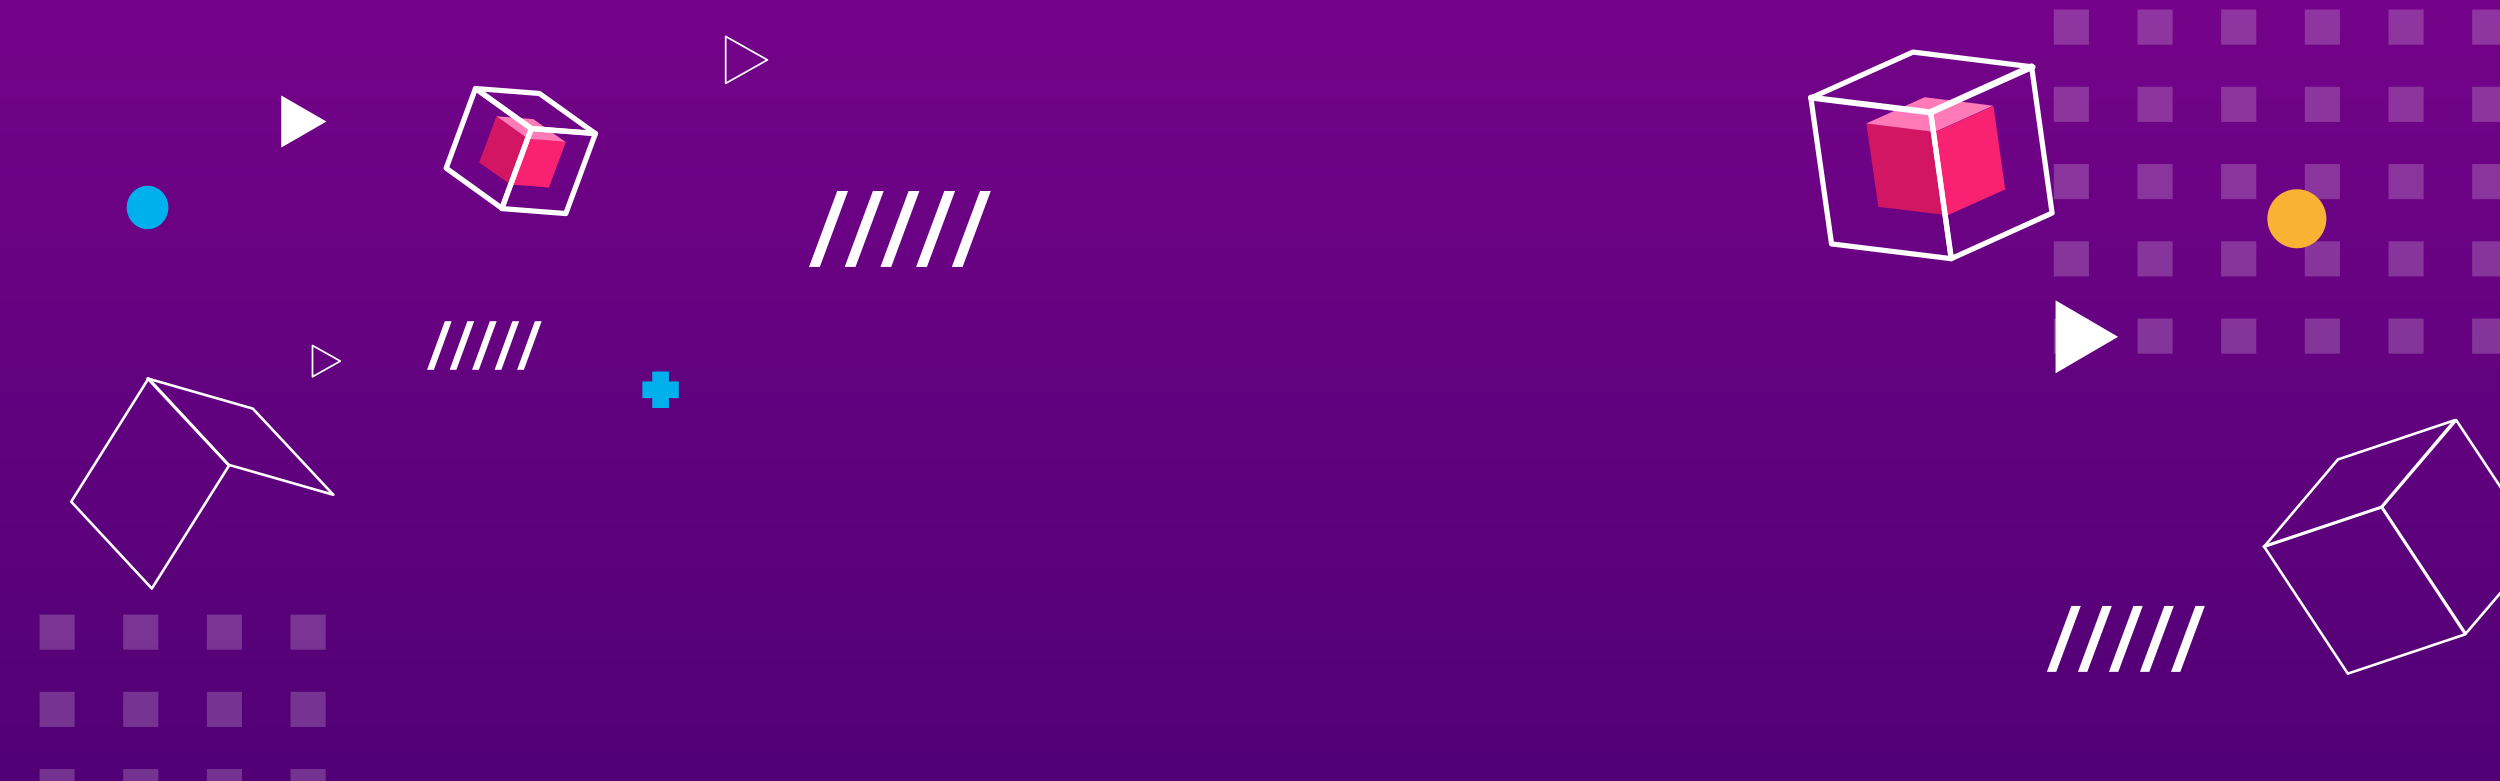<svg width="1440" height="450" viewBox="0 0 1440 450" fill="none" xmlns="http://www.w3.org/2000/svg">
<rect x="0" y="0" width="1440" height="450" fill="#333333" stroke="none"/>
<g clip-path="url(#clip0)">
<rect width="1440" height="450" fill="url(#paint0_linear)"/>
<path opacity="0.2" d="M1203.21 -107.78H1183V-128H1203.21V-107.78ZM1251.42 -128H1231.21V-107.78H1251.42V-128ZM1299.61 -128H1279.4V-107.78H1299.61V-128ZM1347.8 -128H1327.58V-107.78H1347.8V-128ZM1396.01 -128H1375.79V-107.78H1396.01V-128ZM1444.19 -128H1423.98V-107.78H1444.19V-128ZM1492.38 -128H1472.15V-107.78H1492.38V-128ZM1540.57 -128H1520.36V-107.78H1540.57V-128ZM1203.21 -83.507H1183V-63.286H1203.21V-83.507ZM1251.42 -83.507H1231.21V-63.286H1251.42V-83.507ZM1299.61 -83.507H1279.4V-63.286H1299.61V-83.507ZM1347.8 -83.507H1327.58V-63.286H1347.8V-83.507ZM1396.01 -83.507H1375.79V-63.286H1396.01V-83.507ZM1444.19 -83.507H1423.98V-63.286H1444.19V-83.507ZM1492.38 -83.507H1472.15V-63.286H1492.38V-83.507ZM1540.57 -83.507H1520.36V-63.286H1540.57V-83.507ZM1203.21 -39.014H1183V-18.793H1203.21V-39.014ZM1251.42 -39.014H1231.21V-18.793H1251.42V-39.014ZM1299.61 -39.014H1279.4V-18.793H1299.61V-39.014ZM1347.8 -39.014H1327.58V-18.793H1347.8V-39.014ZM1396.01 -39.014H1375.79V-18.793H1396.01V-39.014ZM1444.19 -39.014H1423.98V-18.793H1444.19V-39.014ZM1492.38 -39.014H1472.15V-18.793H1492.38V-39.014ZM1540.57 -39.014H1520.36V-18.793H1540.57V-39.014ZM1203.21 5.499H1183V25.72H1203.21V5.499ZM1251.42 5.499H1231.21V25.72H1251.42V5.499ZM1299.61 5.499H1279.4V25.72H1299.61V5.499ZM1347.8 5.499H1327.58V25.72H1347.8V5.499ZM1396.01 5.499H1375.79V25.72H1396.01V5.499ZM1444.19 5.499H1423.98V25.72H1444.19V5.499ZM1492.38 5.499H1472.15V25.72H1492.38V5.499ZM1540.57 5.499H1520.36V25.72H1540.57V5.499ZM1203.21 49.992H1183V70.213H1203.21V49.992ZM1251.42 49.992H1231.21V70.213H1251.42V49.992ZM1299.61 49.992H1279.4V70.213H1299.61V49.992ZM1347.8 49.992H1327.58V70.213H1347.8V49.992ZM1396.01 49.992H1375.79V70.213H1396.01V49.992ZM1444.19 49.992H1423.98V70.213H1444.19V49.992ZM1492.38 49.992H1472.15V70.213H1492.38V49.992ZM1540.57 49.992H1520.36V70.213H1540.57V49.992ZM1203.21 94.505H1183V114.726H1203.21V94.505ZM1251.42 94.505H1231.21V114.726H1251.42V94.505ZM1299.61 94.505H1279.4V114.726H1299.61V94.505ZM1347.8 94.505H1327.58V114.726H1347.8V94.505ZM1396.01 94.505H1375.79V114.726H1396.01V94.505ZM1444.19 94.505H1423.98V114.726H1444.19V94.505ZM1492.38 94.505H1472.15V114.726H1492.38V94.505ZM1540.57 94.505H1520.36V114.726H1540.57V94.505ZM1203.21 138.999H1183V159.219H1203.21V138.999ZM1251.42 138.999H1231.21V159.219H1251.42V138.999ZM1299.61 138.999H1279.4V159.219H1299.61V138.999ZM1347.8 138.999H1327.58V159.219H1347.8V138.999ZM1396.01 138.999H1375.79V159.219H1396.01V138.999ZM1444.19 138.999H1423.98V159.219H1444.19V138.999ZM1492.38 138.999H1472.15V159.219H1492.38V138.999ZM1540.57 138.999H1520.36V159.219H1540.57V138.999ZM1203.21 183.492H1183V203.712H1203.21V183.492ZM1251.42 183.492H1231.21V203.712H1251.42V183.492ZM1299.61 183.492H1279.4V203.712H1299.61V183.492ZM1347.8 183.492H1327.58V203.712H1347.8V183.492ZM1396.01 183.492H1375.79V203.712H1396.01V183.492ZM1444.19 183.492H1423.98V203.712H1444.19V183.492ZM1492.38 183.492H1472.15V203.712H1492.38V183.492ZM1540.57 183.492H1520.36V203.712H1540.57V183.492Z" fill="white"/>
<path opacity="0.2" d="M-149.786 374.22H-170V354H-149.786V374.22ZM-101.578 354H-121.792V374.22H-101.578V354ZM-53.39 354H-73.604V374.22H-53.39V354ZM-5.202 354H-25.416V374.22H-5.202V354ZM43.007 354H22.793V374.22H43.007V354ZM91.195 354H70.981V374.22H91.195V354ZM139.383 354H119.149V374.22H139.383V354ZM187.571 354H167.357V374.22H187.571V354ZM-149.786 398.493H-170V418.714H-149.786V398.493ZM-101.578 398.493H-121.792V418.714H-101.578V398.493ZM-53.39 398.493H-73.604V418.714H-53.39V398.493ZM-5.202 398.493H-25.416V418.714H-5.202V398.493ZM43.007 398.493H22.793V418.714H43.007V398.493ZM91.195 398.493H70.981V418.714H91.195V398.493ZM139.383 398.493H119.149V418.714H139.383V398.493ZM187.571 398.493H167.357V418.714H187.571V398.493ZM-149.786 442.986H-170V463.207H-149.786V442.986ZM-101.578 442.986H-121.792V463.207H-101.578V442.986ZM-53.39 442.986H-73.604V463.207H-53.39V442.986ZM-5.202 442.986H-25.416V463.207H-5.202V442.986ZM43.007 442.986H22.793V463.207H43.007V442.986ZM91.195 442.986H70.981V463.207H91.195V442.986ZM139.383 442.986H119.149V463.207H139.383V442.986ZM187.571 442.986H167.357V463.207H187.571V442.986ZM-149.786 487.499H-170V507.72H-149.786V487.499ZM-101.578 487.499H-121.792V507.72H-101.578V487.499ZM-53.39 487.499H-73.604V507.72H-53.39V487.499ZM-5.202 487.499H-25.416V507.72H-5.202V487.499ZM43.007 487.499H22.793V507.72H43.007V487.499ZM91.195 487.499H70.981V507.72H91.195V487.499ZM139.383 487.499H119.149V507.72H139.383V487.499ZM187.571 487.499H167.357V507.72H187.571V487.499ZM-149.786 531.992H-170V552.213H-149.786V531.992ZM-101.578 531.992H-121.792V552.213H-101.578V531.992ZM-53.39 531.992H-73.604V552.213H-53.39V531.992ZM-5.202 531.992H-25.416V552.213H-5.202V531.992ZM43.007 531.992H22.793V552.213H43.007V531.992ZM91.195 531.992H70.981V552.213H91.195V531.992ZM139.383 531.992H119.149V552.213H139.383V531.992ZM187.571 531.992H167.357V552.213H187.571V531.992ZM-149.786 576.506H-170V596.726H-149.786V576.506ZM-101.578 576.506H-121.792V596.726H-101.578V576.506ZM-53.39 576.506H-73.604V596.726H-53.39V576.506ZM-5.202 576.506H-25.416V596.726H-5.202V576.506ZM43.007 576.506H22.793V596.726H43.007V576.506ZM91.195 576.506H70.981V596.726H91.195V576.506ZM139.383 576.506H119.149V596.726H139.383V576.506ZM187.571 576.506H167.357V596.726H187.571V576.506ZM-149.786 620.999H-170V641.219H-149.786V620.999ZM-101.578 620.999H-121.792V641.219H-101.578V620.999ZM-53.39 620.999H-73.604V641.219H-53.39V620.999ZM-5.202 620.999H-25.416V641.219H-5.202V620.999ZM43.007 620.999H22.793V641.219H43.007V620.999ZM91.195 620.999H70.981V641.219H91.195V620.999ZM139.383 620.999H119.149V641.219H139.383V620.999ZM187.571 620.999H167.357V641.219H187.571V620.999ZM-149.786 665.492H-170V685.712H-149.786V665.492ZM-101.578 665.492H-121.792V685.712H-101.578V665.492ZM-53.39 665.492H-73.604V685.712H-53.39V665.492ZM-5.202 665.492H-25.416V685.712H-5.202V665.492ZM43.007 665.492H22.793V685.712H43.007V665.492ZM91.195 665.492H70.981V685.712H91.195V665.492ZM139.383 665.492H119.149V685.712H139.383V665.492ZM187.571 665.492H167.357V685.712H187.571V665.492Z" fill="white"/>
<path d="M295.02 107L276 93.599L285.98 67L305 80.401L295.02 107Z" fill="#D31663"/>
<path d="M304.772 80.359L286 67L307.241 68.641L326 82L304.772 80.359Z" fill="#FF7BB8"/>
<path d="M326 81.634L316.191 108L295 106.366L304.834 80L326 81.634Z" fill="#F92272"/>
<path d="M289.127 120L257 96.874L273.86 51L306 74.126L289.127 120Z" stroke="white" stroke-width="3" stroke-miterlimit="10" stroke-linecap="round" stroke-linejoin="round"/>
<path d="M306.368 74.163L274 51L310.645 53.824L343 77L306.368 74.163Z" stroke="white" stroke-width="3" stroke-miterlimit="10" stroke-linecap="round" stroke-linejoin="round"/>
<path d="M343 76.85L325.901 123L289 120.15L306.112 74L343 76.85Z" stroke="white" stroke-width="3" stroke-miterlimit="10" stroke-linecap="round" stroke-linejoin="round"/>
<path d="M87.465 339L41 288.974L85.535 218L132 268.026L87.465 339Z" stroke="white" stroke-width="1.5" stroke-miterlimit="10" stroke-linecap="round" stroke-linejoin="round"/>
<path d="M131.383 267.631L85 218L145.617 235.369L192 285L131.383 267.631Z" stroke="white" stroke-width="1.5" stroke-miterlimit="10" stroke-linecap="round" stroke-linejoin="round"/>
<path d="M391 219.711H385.292V214H375.708V219.711H370V229.289H375.708V235H385.292V229.289H391V219.711Z" fill="#00B0EC"/>
<path d="M97 119.494C97 126.403 91.627 132 84.994 132C78.361 132 73 126.403 73 119.494C73 112.597 78.373 107 84.994 107C91.615 107 97 112.584 97 119.494Z" fill="#00B0EC"/>
<path d="M162 55L188 70L162 85V55Z" fill="white"/>
<path d="M180 199L196 208L180 217V199Z" stroke="white" stroke-miterlimit="10" stroke-linecap="round" stroke-linejoin="round"/>
<path d="M418 21L442 34.506L418 48V21Z" stroke="white" stroke-miterlimit="10" stroke-linecap="round" stroke-linejoin="round"/>
<path d="M246 213H249.918L260.155 185H256.237L246 213ZM286.078 185H282.16L271.922 213H275.84L286.078 185ZM273.123 185H269.205L258.967 213H262.885L273.123 185ZM299.033 185H295.114L284.877 213H288.795L299.033 185ZM312 185H308.082L297.844 213H301.763L312 185Z" fill="white"/>
<path d="M1122 124L1081.95 119.163L1075 71L1115.07 75.837L1122 124Z" fill="#D31663"/>
<path d="M1114.45 76L1075 71.106L1108.57 56L1148 60.894L1114.45 76Z" fill="#FF7BB8"/>
<path d="M1148.23 61L1155 109.075L1121.76 124L1115 75.907L1148.23 61Z" fill="#F92272"/>
<path d="M1124 149L1054.97 140.504L1043 56L1112.03 64.496L1124 149Z" stroke="white" stroke-width="3" stroke-miterlimit="10" stroke-linecap="round" stroke-linejoin="round"/>
<path d="M1112.15 65L1043 56.448L1101.85 30L1171 38.57L1112.15 65Z" stroke="white" stroke-width="3" stroke-miterlimit="10" stroke-linecap="round" stroke-linejoin="round"/>
<path d="M1170.15 38L1182 122.711L1123.85 149L1112 64.272L1170.15 38Z" stroke="white" stroke-width="3" stroke-miterlimit="10" stroke-linecap="round" stroke-linejoin="round"/>
<path d="M1420 365.356L1352.33 388L1304 314.644L1371.67 292L1420 365.356Z" stroke="white" stroke-width="1.5" stroke-miterlimit="10" stroke-linecap="round" stroke-linejoin="round"/>
<path d="M1371.34 292.368L1304 315L1346.66 264.632L1414 242L1371.34 292.368Z" stroke="white" stroke-width="1.5" stroke-miterlimit="10" stroke-linecap="round" stroke-linejoin="round"/>
<path d="M1414.79 242L1463 314.91L1420.23 365L1372 292.09L1414.79 242Z" stroke="white" stroke-width="1.5" stroke-miterlimit="10" stroke-linecap="round" stroke-linejoin="round"/>
<path d="M1340 125.991C1340 135.389 1332.39 143 1322.99 143C1313.61 143 1306 135.389 1306 125.991C1306 116.611 1313.61 109 1322.99 109C1332.39 109 1340 116.611 1340 125.991Z" fill="#F8B234"/>
<path d="M1184 173L1220 194L1184 215V173Z" fill="white"/>
<path d="M1179 387H1184.4L1198.52 349H1193.12L1179 387ZM1234.25 349H1228.85L1214.73 387H1220.13L1234.25 349ZM1216.39 349H1210.98L1196.87 387H1202.27L1216.39 349ZM1252.12 349H1246.71L1232.6 387H1238L1252.12 349ZM1270 349H1264.6L1250.48 387H1255.88L1270 349Z" fill="white"/>
<path d="M466 153.751H472.217L488.46 110H482.243L466 153.751ZM529.589 110H523.373L507.129 153.751H513.346L529.589 110ZM509.014 110H502.798L486.555 153.751H492.771L509.014 110ZM550.144 110H543.927L527.684 153.751H533.901L550.144 110ZM570.698 110H564.482L548.239 153.751H554.455L570.698 110Z" fill="white"/>
</g>
<defs>
<linearGradient id="paint0_linear" x1="720" y1="0" x2="720" y2="450" gradientUnits="userSpaceOnUse">
<stop stop-color="#740389"/>
<stop offset="1" stop-color="#510075"/>
</linearGradient>
<clipPath id="clip0">
<rect width="1440" height="450" fill="white"/>
</clipPath>
</defs>
</svg>
